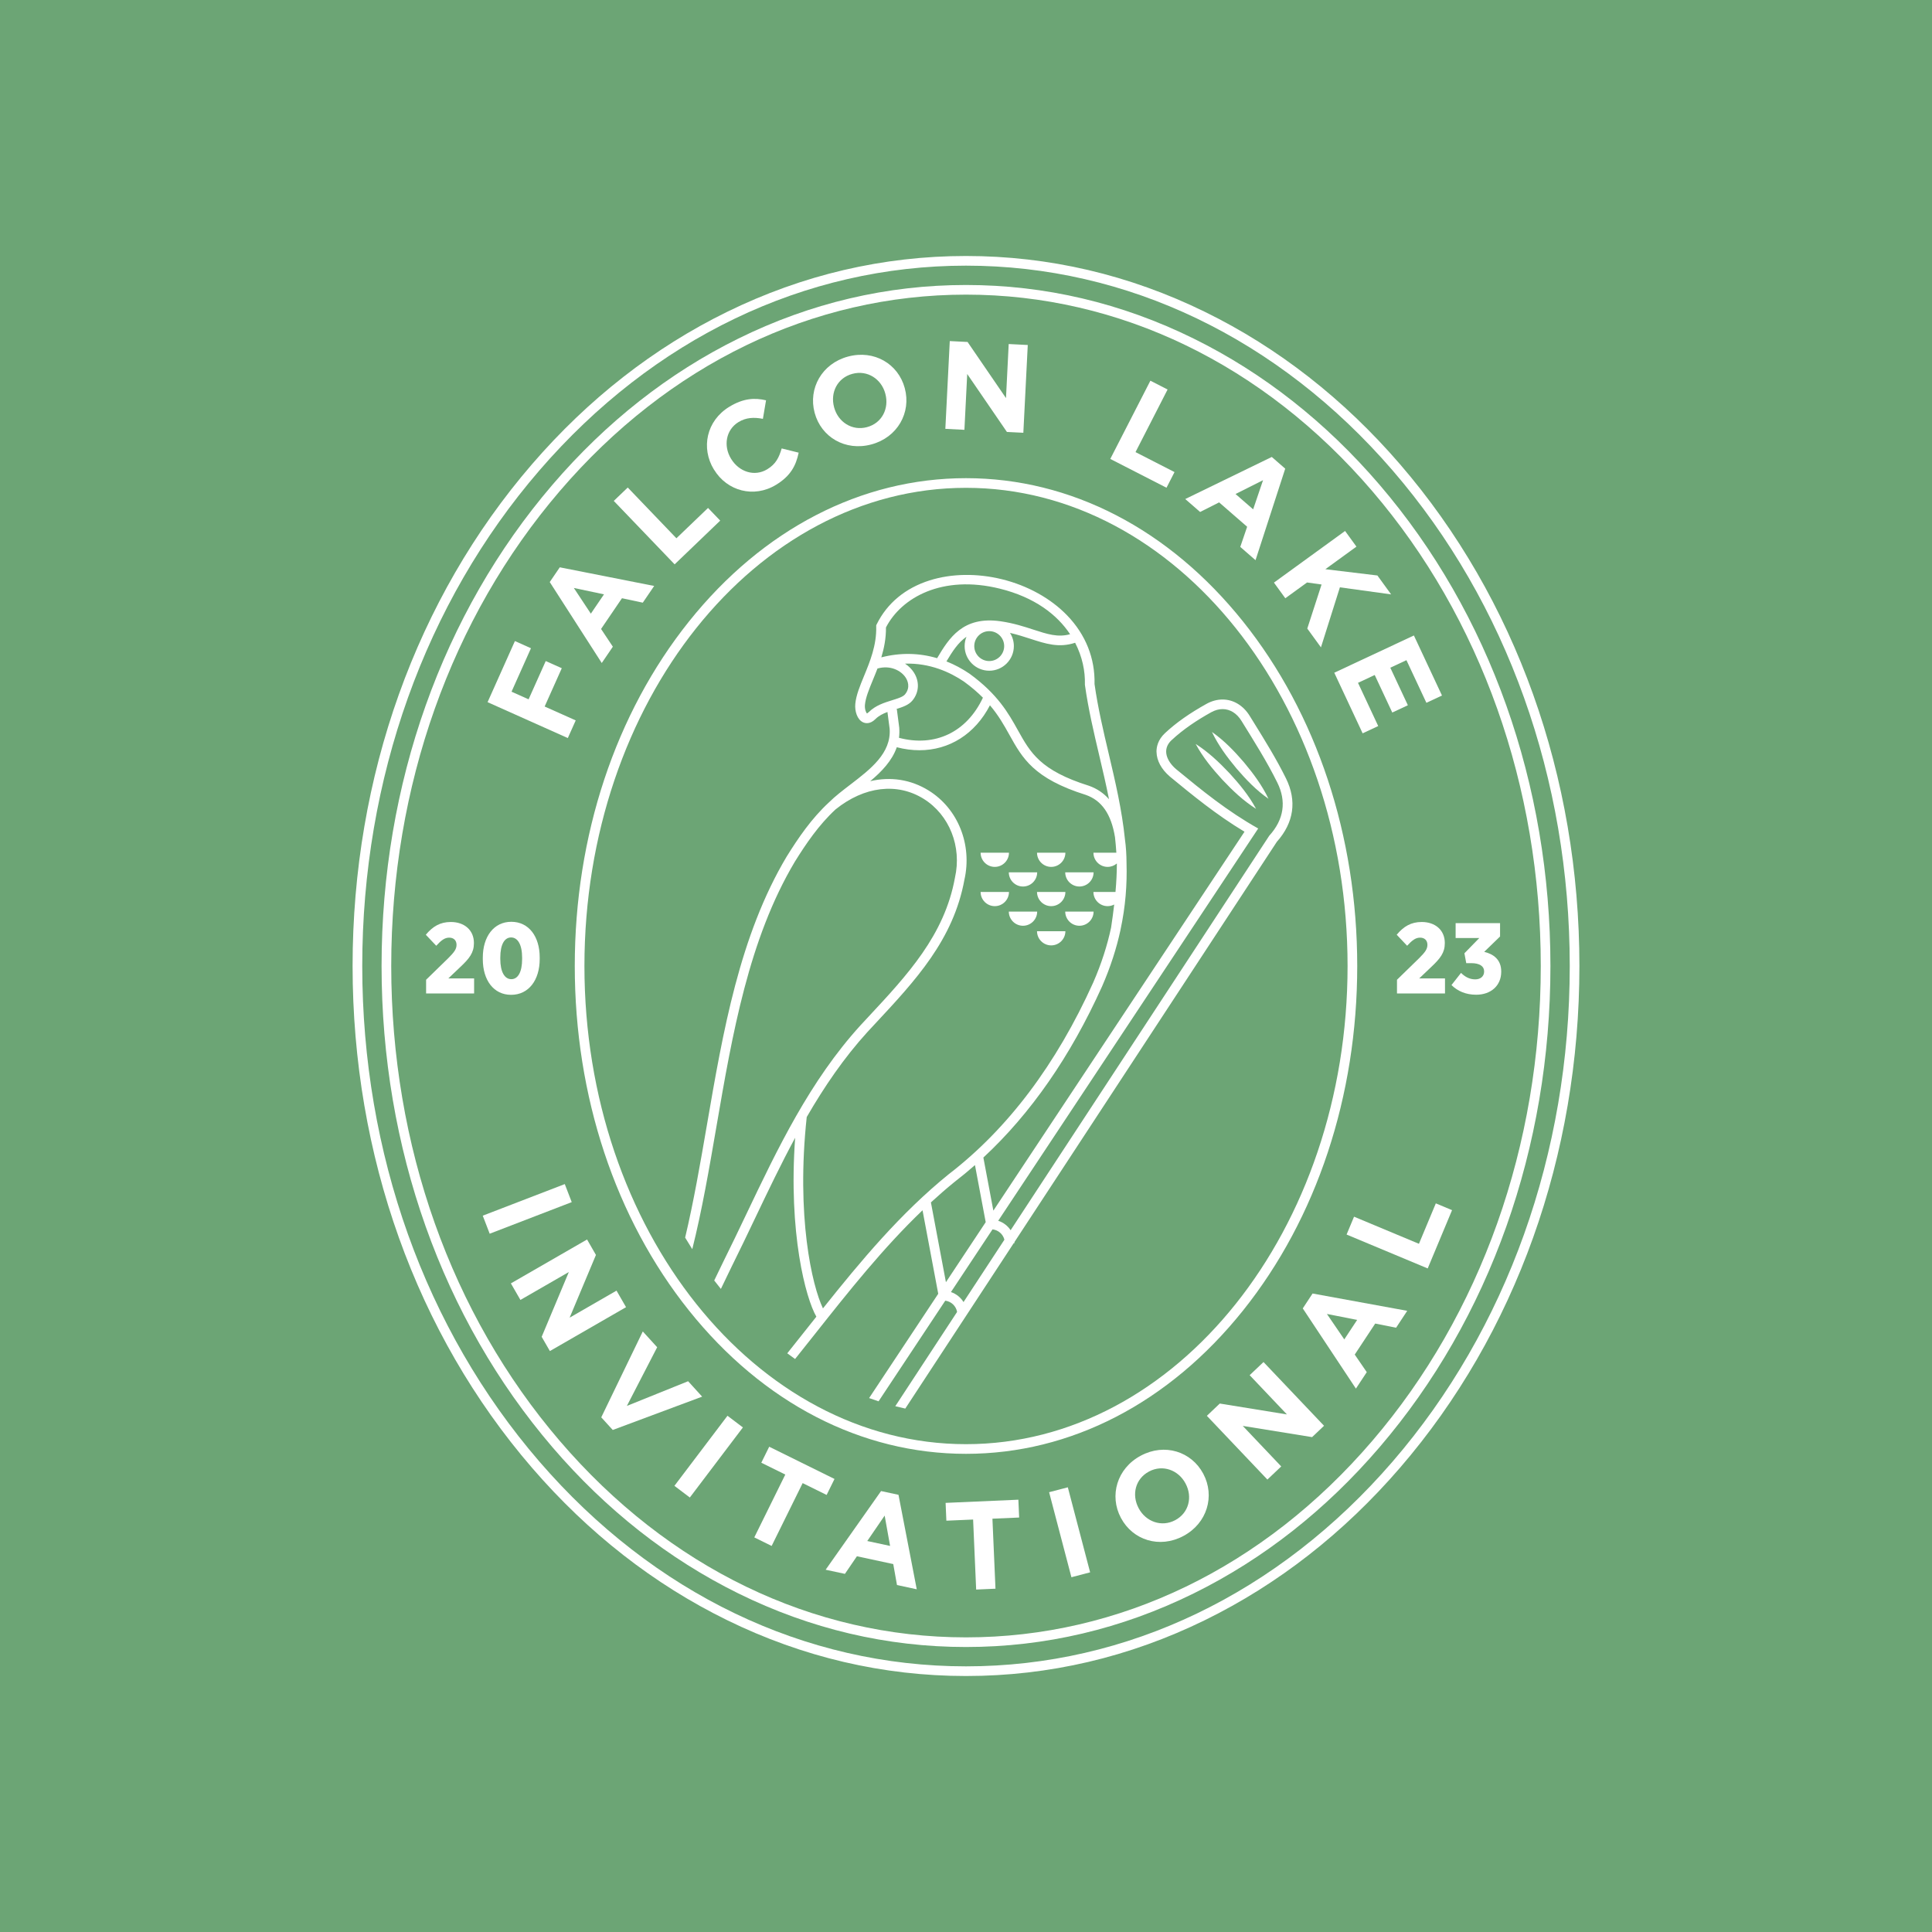 <?xml version="1.0" encoding="UTF-8"?>
<svg id="Layer_1" data-name="Layer 1" xmlns="http://www.w3.org/2000/svg" version="1.1" viewBox="0 0 1000 1000">
  <defs>
    <style>
      .cls-1 {
        fill: #6ca575;
      }

      .cls-1, .cls-2 {
        stroke-width: 0px;
      }

      .cls-2 {
        fill: #fff;
      }
    </style>
  </defs>
  <rect class="cls-1" x="0" width="1000" height="1000"/>
  <g>
    <path class="cls-2" d="M500,247.5c-54.2,0-105.11,26.34-143.37,74.16-38.13,47.66-59.13,111-59.13,178.34s21,130.68,59.13,178.34c38.26,47.82,89.18,74.16,143.37,74.16s105.11-26.34,143.37-74.16c38.13-47.66,59.13-111,59.13-178.34s-21-130.68-59.13-178.34c-38.26-47.82-89.18-74.16-143.37-74.16ZM500,747.5c-108.9,0-197.5-111.03-197.5-247.5s88.6-247.5,197.5-247.5,197.5,111.03,197.5,247.5-88.6,247.5-197.5,247.5Z"/>
    <path class="cls-2" d="M714.03,250.89c-27.77-32.4-60.12-57.84-96.15-75.62-37.33-18.42-76.99-27.76-117.88-27.76s-80.55,9.34-117.88,27.76c-36.03,17.78-68.38,43.22-96.15,75.62-57.05,66.56-88.47,155.03-88.47,249.11s31.42,182.56,88.47,249.11c27.77,32.4,60.12,57.84,96.15,75.62,37.33,18.42,76.99,27.76,117.88,27.76s80.55-9.34,117.88-27.76c36.03-17.78,68.38-43.22,96.15-75.62,57.05-66.56,88.47-155.03,88.47-249.11s-31.42-182.56-88.47-249.11ZM710.23,745.86c-56.18,65.54-130.84,101.64-210.23,101.64s-154.05-36.1-210.23-101.64c-56.27-65.65-87.27-152.97-87.27-245.86s30.99-180.21,87.27-245.86c56.18-65.54,130.84-101.64,210.23-101.64s154.05,36.1,210.23,101.64c56.27,65.65,87.27,152.97,87.27,245.86s-30.99,180.21-87.27,245.86Z"/>
    <polygon class="cls-2" points="297.99 372.88 281.91 365.69 290.78 345.87 282.47 342.16 273.6 361.97 264.77 358.02 274.83 335.53 266.52 331.81 252.37 363.44 293.9 382.02 297.99 372.88"/>
    <path class="cls-2" d="M317.21,334.73l-6.1-9.18,10.82-15.91,10.78,2.3,5.89-8.65-48.86-9.65-5.19,7.63,26.92,41.9,5.74-8.44ZM297.02,304.33l15.6,3.3-6.8,10-8.8-13.3Z"/>
    <polygon class="cls-2" points="372.78 269.47 366.48 262.91 350.11 278.61 324.92 252.34 317.69 259.27 349.19 292.11 372.78 269.47"/>
    <path class="cls-2" d="M369.58,243.08c6.79,11.16,20.66,14.82,32.1,7.86,7.5-4.56,10.32-9.93,11.71-16.64l-8.79-2.19c-1.36,4.64-3,8.07-7.45,10.77-6.66,4.06-14.65,1.31-18.71-5.35l-.07-.11c-4.06-6.66-2.65-14.98,3.9-18.97,3.89-2.37,7.96-2.56,12.61-1.66l1.62-9.59c-5.77-1.36-11.65-1.13-18.98,3.33-11.94,7.27-14.76,21.39-8.03,32.44l.07.11Z"/>
    <path class="cls-2" d="M421.67,213.71c3.37,12.49,15.81,19.97,29.37,16.32,13.56-3.65,20.65-16.54,17.29-29.02l-.03-.13c-3.36-12.49-15.81-19.97-29.37-16.32-13.56,3.65-20.65,16.54-17.29,29.03l.03.13ZM441.21,193.5c7.78-2.1,15,2.69,17.02,10.22l.03.13c2.03,7.53-1.71,15.14-9.49,17.23-7.78,2.1-15-2.69-17.03-10.22l-.03-.13c-2.03-7.53,1.71-15.14,9.49-17.23Z"/>
    <polygon class="cls-2" points="500.63 193.58 521.18 223.58 529.68 224 531.97 178.57 522.1 178.07 520.7 206.05 500.81 177 491.6 176.54 489.31 221.97 499.18 222.47 500.63 193.58"/>
    <polygon class="cls-2" points="607.93 244.35 587.74 234.01 604.34 201.61 595.44 197.05 574.68 237.54 603.78 252.45 607.93 244.35"/>
    <path class="cls-2" d="M631,260.02l14.52,12.63-3.56,10.43,7.9,6.87,15.37-47.37-6.96-6.06-44.79,21.78,7.7,6.7,9.84-4.97ZM653.75,248.54l-5.12,15.1-9.12-7.94,14.25-7.16Z"/>
    <polygon class="cls-2" points="665.27 309.66 676.53 301.49 684.04 302.54 676.65 325.34 683.72 335.07 693.53 304 720.04 307.65 712.94 297.87 686 294.62 702.09 282.93 696.21 274.83 659.39 301.56 665.27 309.66"/>
    <polygon class="cls-2" points="705.3 379.57 713.36 375.8 702.9 353.43 711.55 349.38 720.64 368.81 728.71 365.03 719.62 345.61 727.97 341.7 738.3 363.77 746.37 360 731.83 328.92 690.62 348.2 705.3 379.57"/>
    <rect class="cls-2" x="250.18" y="620.68" width="45.5" height="10.01" transform="translate(-206.64 139.91) rotate(-21.06)"/>
    <polygon class="cls-2" points="319.11 668.03 294.84 682.02 308.46 649.56 303.86 641.56 264.43 664.28 269.37 672.84 294.43 658.4 280.37 691.93 284.62 699.31 324.04 676.59 319.11 668.03"/>
    <polygon class="cls-2" points="356.17 714.92 324.47 727.7 340.15 697.33 332.71 689.16 311.21 733.61 317.16 740.15 363.43 722.9 356.17 714.92"/>
    <rect class="cls-2" x="344.05" y="748.92" width="45.5" height="10.01" transform="translate(-455.69 591.3) rotate(-52.87)"/>
    <polygon class="cls-2" points="431.94 765.51 398.14 748.82 394.05 757.1 406.47 763.23 390.42 795.75 399.4 800.18 415.45 767.66 427.86 773.78 431.94 765.51"/>
    <path class="cls-2" d="M456.03,771.78l-28.68,40.71,9.98,2.14,6.21-9.11,18.81,4.04,1.93,10.85,10.23,2.2-9.45-48.9-9.02-1.94ZM448.89,797.63l9.01-13.16,2.81,15.7-11.82-2.54Z"/>
    <polygon class="cls-2" points="527.11 776.24 489.44 777.89 489.84 787.11 503.68 786.51 505.26 822.75 515.26 822.31 513.68 786.07 527.51 785.47 527.11 776.24"/>
    <rect class="cls-2" x="548.64" y="770.33" width="10.01" height="45.5" transform="translate(-183.14 166.47) rotate(-14.7)"/>
    <path class="cls-2" d="M622.77,762.74c-6.09-11.41-19.91-15.9-32.29-9.29-12.39,6.61-16.4,20.76-10.31,32.18l.06.11c6.09,11.41,19.91,15.9,32.29,9.29,12.39-6.61,16.4-20.76,10.31-32.18l-.06-.12ZM608.29,786.83c-7.11,3.8-15.22.76-18.89-6.12l-.06-.12c-3.67-6.88-1.74-15.13,5.37-18.93s15.22-.75,18.89,6.13l.06.12c3.67,6.88,1.74,15.13-5.37,18.93Z"/>
    <polygon class="cls-2" points="646.82 711.79 666.11 732.11 631.36 726.47 624.67 732.83 656 765.82 663.16 759.02 643.25 738.04 679.14 743.85 685.32 737.98 653.99 704.99 646.82 711.79"/>
    <path class="cls-2" d="M674.31,677.22l27.51,41.52,5.62-8.52-6.23-9.09,10.6-16.06,10.81,2.15,5.76-8.74-48.99-8.96-5.08,7.71ZM702.46,683.18l-6.66,10.09-8.99-13.17,15.65,3.08Z"/>
    <polygon class="cls-2" points="734.44 643.79 700.85 629.76 696.99 639 738.98 656.54 751.58 626.37 743.18 622.86 734.44 643.79"/>
    <path class="cls-2" d="M724.63,240.27c-29.15-33.78-63.1-60.3-100.92-78.83-39.18-19.2-80.8-28.94-123.71-28.94s-84.53,9.74-123.71,28.94c-37.81,18.53-71.77,45.06-100.92,78.83-59.89,69.39-92.87,161.63-92.87,259.73s32.98,190.33,92.87,259.73c29.15,33.78,63.1,60.3,100.92,78.83,39.18,19.2,80.8,28.94,123.71,28.94s84.53-9.74,123.71-28.94c37.81-18.53,71.77-45.06,100.92-78.83,59.89-69.39,92.87-161.63,92.87-259.73s-32.98-190.33-92.87-259.73ZM720.85,756.46c-59.01,68.38-137.44,106.04-220.85,106.04s-161.83-37.66-220.85-106.04c-59.1-68.49-91.65-159.57-91.65-256.46s32.55-187.98,91.65-256.46c59.01-68.38,137.44-106.04,220.85-106.04s161.83,37.66,220.85,106.04c59.1,68.49,91.65,159.56,91.65,256.46s-32.55,187.98-91.65,256.46Z"/>
    <path class="cls-2" d="M544.1,448.7c4.05,0,7.34-3.29,7.34-7.34h-14.68c0,4.05,3.29,7.34,7.34,7.34Z"/>
    <path class="cls-2" d="M514.9,448.7c4.05,0,7.34-3.29,7.34-7.34h-14.68c0,4.05,3.29,7.34,7.34,7.34Z"/>
    <path class="cls-2" d="M529.5,458.86c4.05,0,7.34-3.29,7.34-7.34h-14.68c0,4.05,3.29,7.34,7.34,7.34Z"/>
    <path class="cls-2" d="M558.7,458.86c4.05,0,7.34-3.29,7.34-7.34h-14.68c0,4.05,3.29,7.34,7.34,7.34Z"/>
    <path class="cls-2" d="M544.1,469.02c4.05,0,7.34-3.29,7.34-7.34h-14.68c0,4.05,3.29,7.34,7.34,7.34Z"/>
    <path class="cls-2" d="M514.9,469.02c4.05,0,7.34-3.29,7.34-7.34h-14.68c0,4.05,3.29,7.34,7.34,7.34Z"/>
    <path class="cls-2" d="M522.16,471.83c0,4.05,3.29,7.34,7.34,7.34s7.34-3.29,7.34-7.34h-14.68Z"/>
    <path class="cls-2" d="M558.7,479.17c4.05,0,7.34-3.29,7.34-7.34h-14.68c0,4.05,3.29,7.34,7.34,7.34Z"/>
    <path class="cls-2" d="M544.1,489.33c4.05,0,7.34-3.29,7.34-7.34h-14.68c0,4.05,3.29,7.34,7.34,7.34Z"/>
    <path class="cls-2" d="M656.56,413.45c-3.31-6.98-7.83-13.04-12.72-18.91-4.98-5.79-10.21-11.25-16.54-15.68,3.32,6.97,7.84,13.04,12.72,18.91,4.97,5.79,10.21,11.26,16.54,15.68Z"/>
    <path class="cls-2" d="M650.14,418.66c-3.7-6.88-8.58-12.8-13.8-18.49-5.31-5.61-10.87-10.89-17.46-15.09,3.71,6.88,8.58,12.8,13.8,18.49,5.3,5.62,10.86,10.9,17.46,15.09Z"/>
    <path class="cls-2" d="M598.62,389.25c.09,4.43,2.51,8.92,6.83,12.63l.04.04.04.04c11.82,9.72,24,19.74,38.62,28.54l-129.99,196.12-5.17-27.48c24.54-22.77,45.14-52.45,61.4-88.49,4.45-10.19,7.54-19.91,9.56-29.24h0s0-.06.01-.1c2.62-12.11,3.45-23.56,3.13-34.57-.02-4.31-.28-8.44-.82-12.33-1.58-15.35-5.01-29.92-8.4-44.3-2.77-11.73-5.62-23.85-7.34-36.04.31-13.28-4.56-25.54-14.11-35.47-8.48-8.82-20.45-15.48-33.72-18.76-12.88-3.19-26.19-3-37.45.55-12.59,3.96-22.08,11.81-27.45,22.71l-.27.55v.61c.25,9.71-3.24,18.19-6.32,25.67-2.11,5.12-4.11,9.96-4.51,14.43-.33,3.63.93,8.06,3.99,9.49,1.22.57,3.67,1.11,6.48-1.7,1.69-1.68,3.86-2.77,6.17-3.63l1.14,8.69c.89,12.64-9.89,20.89-20.32,28.88-4.03,3.09-7.84,6-11,9.13-9.16,8.44-15.97,18.5-21.99,28.16-24.37,40.88-32.96,90.69-41.26,138.85-3.5,20.31-6.87,39.75-11.28,58.35,1.21,2.02,2.44,4.02,3.69,5.99,5.05-20.2,8.7-41.33,12.51-63.49,8.22-47.72,16.73-97.06,40.6-137.1,5.78-9.27,12.33-18.96,21.06-27.04,14.85-11.96,31.89-14.01,45.6-5.46,13.34,8.31,19.84,24.71,16.19,40.82l-.02.11c-5.4,29.63-24.56,50.2-44.84,71.96-1.34,1.44-2.69,2.89-4.06,4.37-26.18,28.77-42.89,63.79-59.04,97.66-3.91,8.2-7.96,16.68-12.08,24.95-1.64,3.36-3.16,6.5-4.56,9.42,1.14,1.48,2.29,2.93,3.45,4.37,1.67-3.51,3.53-7.36,5.59-11.58,4.13-8.29,8.19-16.79,12.11-25.01,6.62-13.87,13.33-27.93,20.74-41.65-3.57,49.34,5.48,83.14,10.98,92.61-1.47,1.85-2.93,3.69-4.39,5.53-3.52,4.44-7.08,8.93-10.67,13.43,1.34,1,2.69,1.99,4.04,2.95,3.56-4.44,7.08-8.88,10.55-13.27,17.28-21.81,35.03-44.21,55.42-63.71l8.13,43.22-35.78,53.98c1.62.59,3.25,1.15,4.89,1.68l34.53-52.09c3.1.39,5.58,2.77,6.12,5.82l-31.99,48.8c1.71.44,3.44.85,5.17,1.23l56.14-85.63h.39c0-.19-.02-.37-.03-.56l135.83-207.19c8.81-9.88,10.44-21.22,4.72-32.81-4.93-9.99-10.86-19.56-16.59-28.81-.73-1.18-1.46-2.36-2.19-3.54-3.32-5.39-8.44-8.47-14.05-8.47h0c-2.82,0-5.62.76-8.33,2.26-8.73,4.85-15.75,9.8-21.46,15.14-3.73,3.48-4.45,7.26-4.4,9.82ZM561.54,354.14v.21s.02.21.02.21c1.75,12.48,4.65,24.79,7.46,36.69,1.74,7.4,3.5,14.85,5,22.43-2.71-3.08-6.12-5.47-10.39-6.97-25.17-7.91-30.29-17.11-36.78-28.76-4.84-8.69-10.32-18.54-25.05-29.26-3.87-2.62-7.85-4.73-11.92-6.35,3.05-5.11,6.03-9.77,10.37-12.76-.62,1.49-.96,3.13-.96,4.84,0,7.03,5.72,12.74,12.74,12.74s12.74-5.72,12.74-12.74c0-2.52-.74-4.86-2.01-6.84,3.89.9,7.37,2.02,10.56,3.06,7.91,2.58,14.83,4.82,23.16,2.05,3.74,7.23,5.24,14.76,5.06,21.45ZM465.46,376.75l-1.27-9.75-.48.06c3.42-1.06,6.62-2.12,8.55-4.46,3.52-4.26,3.79-9.87.69-14.63-1.07-1.64-2.6-3.2-4.5-4.47,12.88-.39,23.33,4.44,30.47,9.27,3.94,2.87,7.14,5.64,9.84,8.35-8.37,17.85-24.77,25.7-43.45,20.77.21-1.64.27-3.35.14-5.14ZM504.28,334.42c0-4.27,3.47-7.74,7.74-7.74s7.74,3.47,7.74,7.74-3.47,7.74-7.74,7.74-7.74-3.47-7.74-7.74ZM458.57,324.77c7.92-15.39,29.08-27.47,58.95-20.08,18.07,4.47,29.64,13.47,36.36,23.58-6.33,1.75-11.79-.03-19-2.38-4.83-1.57-10.31-3.36-17-4.32-19.5-2.79-26.66,8.72-32.83,19.11-9.37-2.77-19.11-2.94-28.88-.43,1.44-4.75,2.46-9.87,2.4-15.48ZM449.64,368.6c-.46.46-.76.62-.89.67-.51-.4-1.26-2.3-1.06-4.46.34-3.71,2.11-8.01,4.16-12.98.78-1.9,1.59-3.85,2.36-5.88l.02.06c6.67-1.87,12.21,1.12,14.54,4.7.91,1.39,2.69,5.03-.35,8.71-1.07,1.29-3.76,2.12-6.62,3.01-4.05,1.26-8.65,2.68-12.14,6.18ZM425.96,677.22c-5.67-11.84-13.92-47.66-8.4-99.04,9.04-15.62,19.21-30.6,31.49-44.09,1.35-1.45,2.7-2.9,4.04-4.34,20.79-22.31,40.42-43.38,46.09-74.42,4.1-18.16-3.3-36.69-18.43-46.11-9.27-5.78-19.82-7.35-30.33-4.88,5.93-4.96,11.32-10.57,13.75-17.57,4,1.04,7.92,1.55,11.72,1.55,15.42,0,28.78-8.34,36.5-23.26,4.5,5.3,7.33,10.36,10.09,15.32,6.75,12.12,12.58,22.6,39.57,31.07,8.15,2.87,13.11,9.85,15.07,21.91.29,2.64.53,5.31.7,8h-11.86c0,4.05,3.29,7.34,7.34,7.34,1.83,0,3.49-.67,4.77-1.77,0,.19,0,.38.01.57-.02,4.31-.25,9.02-.71,14.18h-11.42c0,4.05,3.29,7.34,7.34,7.34,1.23,0,2.39-.31,3.41-.84-.43,3.77-.97,7.74-1.6,11.92-1.95,9.11-4.94,18.59-9.28,28.51-19.1,42.35-44.26,75.72-74.85,99.23-24.82,20.11-45.42,44.8-65.01,69.38ZM481.84,622.36c3.97-3.65,8.04-7.2,12.23-10.6,3.6-2.77,7.12-5.67,10.57-8.71l5.56,29.54-20.59,31.07-7.77-41.3ZM498.72,673.95c-1.48-2.41-3.78-4.26-6.51-5.18l21.51-32.45c3,.32,5.44,2.49,6.16,5.35l-21.16,32.27ZM606.43,383.09c6.05-5.66,13.2-10.38,20.47-14.42,1.98-1.1,3.98-1.64,5.9-1.64,3.83,0,7.34,2.12,9.79,6.1,6.47,10.48,13.11,20.93,18.55,31.94,4.75,9.63,3.53,19.02-4.2,27.53l-133.84,204.16c-1.51-2.29-3.77-4.03-6.43-4.89l134.57-203.04c-16.1-9.06-28.86-19.5-42.54-30.75-4.56-3.92-7.59-10.04-2.28-15.01Z"/>
    <path class="cls-2" d="M238.1,500.67c4.9-4.6,7.2-7.55,7.2-12.5v-.1c0-6.6-4.9-10.85-11.95-10.85-5.55,0-9.35,2.3-12.95,6.6l5.4,5.7c2.55-2.8,4.35-4.2,6.7-4.2s3.8,1.45,3.8,3.7-1.2,3.85-4.35,7l-11.4,11.1v7.1h24.85v-7.8h-13.35l6.05-5.75Z"/>
    <path class="cls-2" d="M264.55,514.92c9.1,0,14.8-7.65,14.8-18.55v-.8c0-10.85-5.65-18.45-14.7-18.45s-14.75,7.65-14.75,18.55v.8c0,10.85,5.6,18.45,14.65,18.45ZM258.95,495.67c0-6.9,2.2-10.45,5.6-10.45s5.7,3.65,5.7,10.5v.65c0,6.85-2.2,10.45-5.6,10.45s-5.7-3.65-5.7-10.5v-.65Z"/>
    <path class="cls-2" d="M747.83,488.17v-.1c0-6.6-4.9-10.85-11.95-10.85-5.55,0-9.35,2.3-12.95,6.6l5.4,5.7c2.55-2.8,4.35-4.2,6.7-4.2s3.8,1.45,3.8,3.7-1.2,3.85-4.35,7l-11.4,11.1v7.1h24.85v-7.8h-13.35l6.05-5.75c4.9-4.6,7.2-7.55,7.2-12.5Z"/>
    <path class="cls-2" d="M768.23,492.67l8.2-7.95v-6.9h-23v7.7h12.25l-7.7,7.9.95,5.1h2.55c4.4,0,6.7,1.6,6.7,4.25v.1c0,2.45-1.85,4.05-4.6,4.05-3.1,0-5.5-1.5-7.35-3.35l-4.95,6.3c3.1,3.05,7.3,5,12.8,5,7.55,0,12.95-4.65,12.95-11.9v-.15c0-6.1-4-9-8.8-10.15Z"/>
  </g>
</svg>